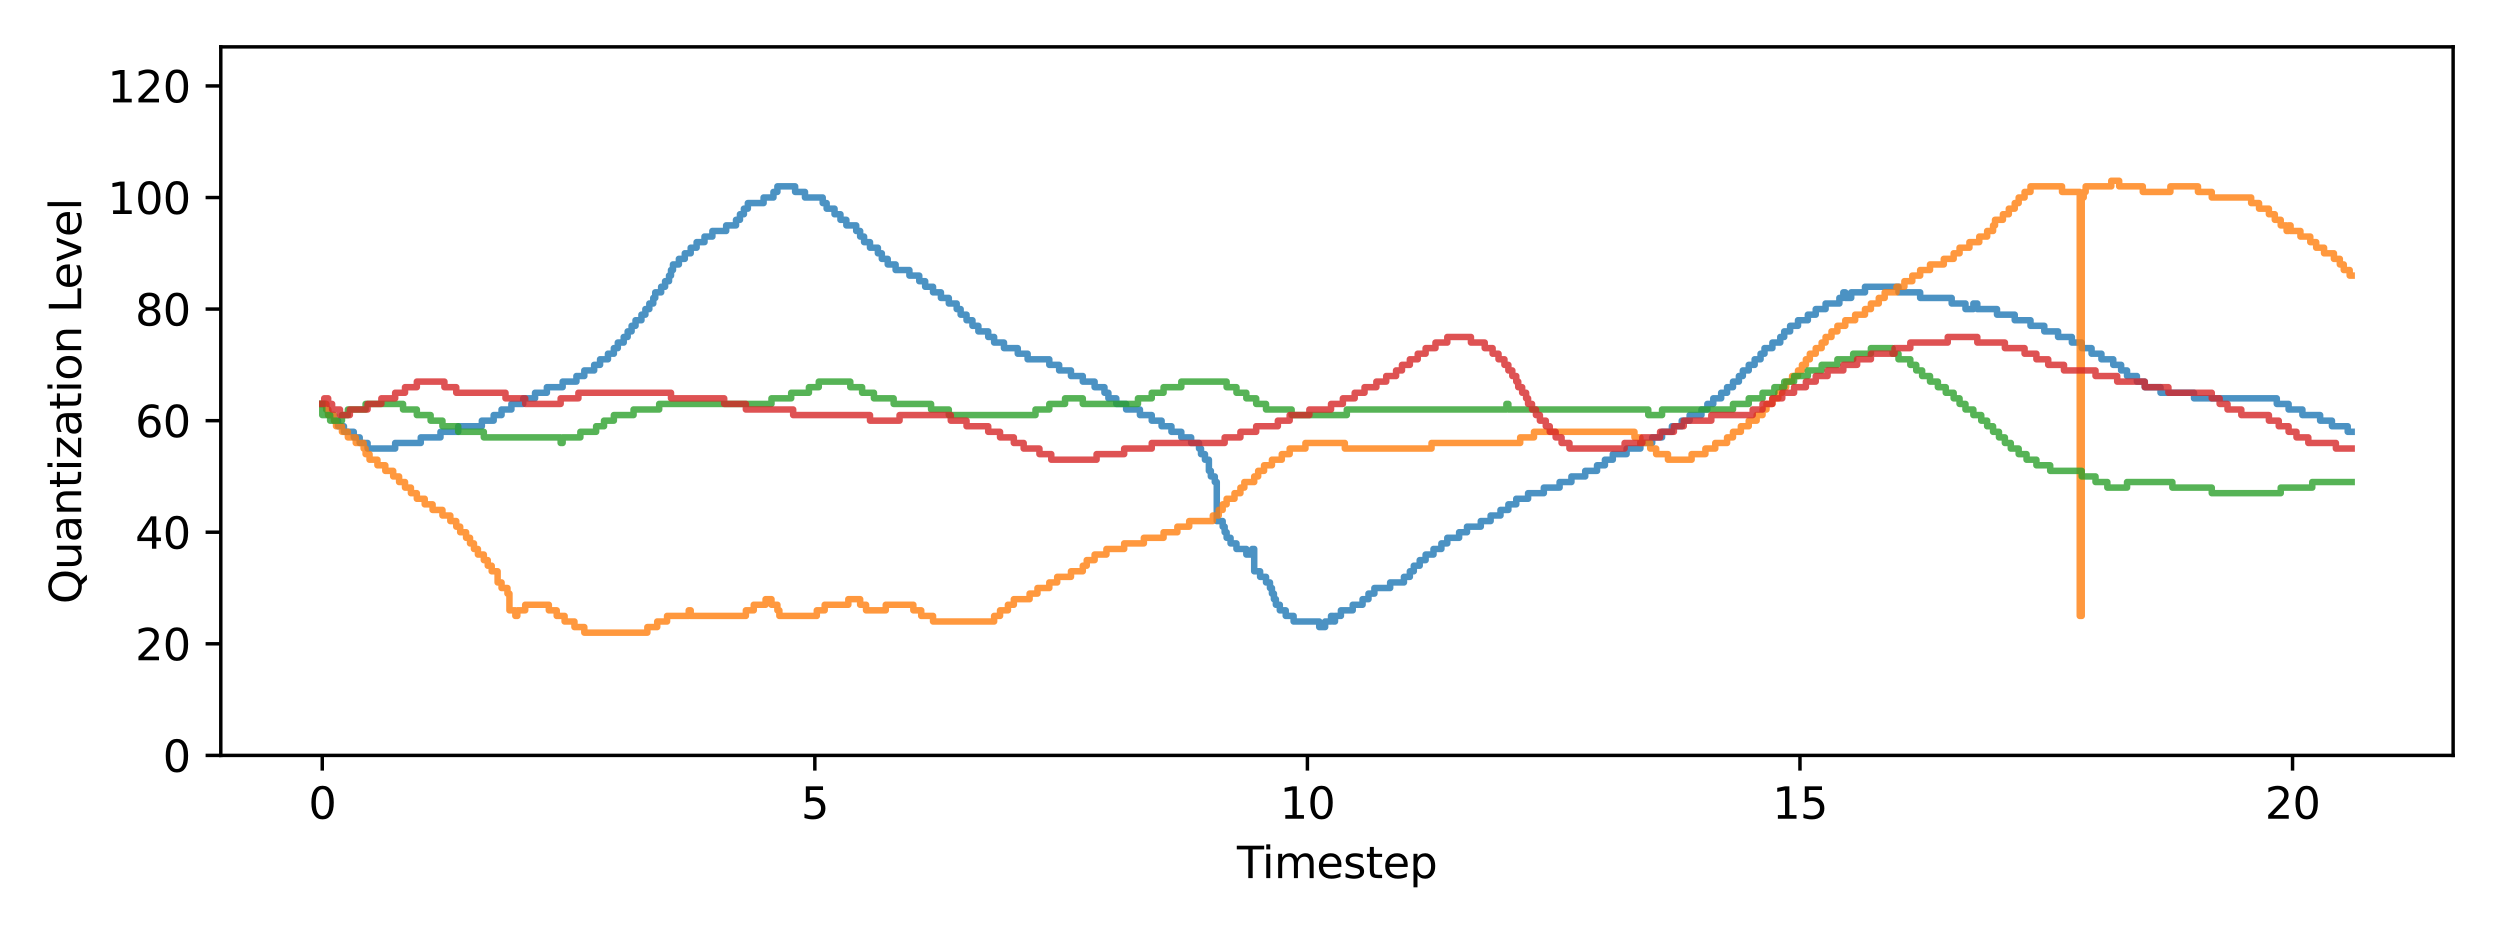 <?xml version="1.0" encoding="utf-8" standalone="no"?>
<!DOCTYPE svg PUBLIC "-//W3C//DTD SVG 1.1//EN"
  "http://www.w3.org/Graphics/SVG/1.1/DTD/svg11.dtd">
<svg height="216pt" version="1.1" viewBox="0 0 576 216" width="576pt" xmlns="http://www.w3.org/2000/svg" xmlns:xlink="http://www.w3.org/1999/xlink">
 <defs>
  <style type="text/css">*{stroke-linecap:butt;stroke-linejoin:round;}</style>
 </defs>
 <g id="figure_1">
  <g id="patch_1">
   <path d="M 0 216 
L 576 216 
L 576 0 
L 0 0 
z
" style="fill:#ffffff;"/>
  </g>
  <g id="axes_1">
   <g id="patch_2">
    <path d="M 50.87 174.04 
L 565.2 174.04 
L 565.2 10.8 
L 50.87 10.8 
z
" style="fill:#ffffff;"/>
   </g>
   <g id="matplotlib.axis_1">
    <g id="xtick_1">
     <g id="line2d_1">
      <defs>
       <path d="M 0 0 
L 0 3.5 
" id="md6897da4d5" style="stroke:#000000;stroke-width:0.8;"/>
      </defs>
      <g>
       <use style="stroke:#000000;stroke-width:0.8;" x="74.249" xlink:href="#md6897da4d5" y="174.04"/>
      </g>
     </g>
     <g id="text_1">
      <!-- 0 -->
      <g transform="translate(71.067 188.638)scale(0.1 -0.1)">
       <defs>
        <path d="M 2034 4250 
Q 1547 4250 1301 3770 
Q 1056 3291 1056 2328 
Q 1056 1369 1301 889 
Q 1547 409 2034 409 
Q 2525 409 2770 889 
Q 3016 1369 3016 2328 
Q 3016 3291 2770 3770 
Q 2525 4250 2034 4250 
z
M 2034 4750 
Q 2819 4750 3233 4129 
Q 3647 3509 3647 2328 
Q 3647 1150 3233 529 
Q 2819 -91 2034 -91 
Q 1250 -91 836 529 
Q 422 1150 422 2328 
Q 422 3509 836 4129 
Q 1250 4750 2034 4750 
z
" id="DejaVuSans-30" transform="scale(0.016)"/>
       </defs>
       <use xlink:href="#DejaVuSans-30"/>
      </g>
     </g>
    </g>
    <g id="xtick_2">
     <g id="line2d_2">
      <g>
       <use style="stroke:#000000;stroke-width:0.8;" x="187.737" xlink:href="#md6897da4d5" y="174.04"/>
      </g>
     </g>
     <g id="text_2">
      <!-- 5 -->
      <g transform="translate(184.556 188.638)scale(0.1 -0.1)">
       <defs>
        <path d="M 691 4666 
L 3169 4666 
L 3169 4134 
L 1269 4134 
L 1269 2991 
Q 1406 3038 1543 3061 
Q 1681 3084 1819 3084 
Q 2600 3084 3056 2656 
Q 3513 2228 3513 1497 
Q 3513 744 3044 326 
Q 2575 -91 1722 -91 
Q 1428 -91 1123 -41 
Q 819 9 494 109 
L 494 744 
Q 775 591 1075 516 
Q 1375 441 1709 441 
Q 2250 441 2565 725 
Q 2881 1009 2881 1497 
Q 2881 1984 2565 2268 
Q 2250 2553 1709 2553 
Q 1456 2553 1204 2497 
Q 953 2441 691 2322 
L 691 4666 
z
" id="DejaVuSans-35" transform="scale(0.016)"/>
       </defs>
       <use xlink:href="#DejaVuSans-35"/>
      </g>
     </g>
    </g>
    <g id="xtick_3">
     <g id="line2d_3">
      <g>
       <use style="stroke:#000000;stroke-width:0.8;" x="301.226" xlink:href="#md6897da4d5" y="174.04"/>
      </g>
     </g>
     <g id="text_3">
      <!-- 10 -->
      <g transform="translate(294.863 188.638)scale(0.1 -0.1)">
       <defs>
        <path d="M 794 531 
L 1825 531 
L 1825 4091 
L 703 3866 
L 703 4441 
L 1819 4666 
L 2450 4666 
L 2450 531 
L 3481 531 
L 3481 0 
L 794 0 
L 794 531 
z
" id="DejaVuSans-31" transform="scale(0.016)"/>
       </defs>
       <use xlink:href="#DejaVuSans-31"/>
       <use x="63.623" xlink:href="#DejaVuSans-30"/>
      </g>
     </g>
    </g>
    <g id="xtick_4">
     <g id="line2d_4">
      <g>
       <use style="stroke:#000000;stroke-width:0.8;" x="414.714" xlink:href="#md6897da4d5" y="174.04"/>
      </g>
     </g>
     <g id="text_4">
      <!-- 15 -->
      <g transform="translate(408.352 188.638)scale(0.1 -0.1)">
       <use xlink:href="#DejaVuSans-31"/>
       <use x="63.623" xlink:href="#DejaVuSans-35"/>
      </g>
     </g>
    </g>
    <g id="xtick_5">
     <g id="line2d_5">
      <g>
       <use style="stroke:#000000;stroke-width:0.8;" x="528.203" xlink:href="#md6897da4d5" y="174.04"/>
      </g>
     </g>
     <g id="text_5">
      <!-- 20 -->
      <g transform="translate(521.84 188.638)scale(0.1 -0.1)">
       <defs>
        <path d="M 1228 531 
L 3431 531 
L 3431 0 
L 469 0 
L 469 531 
Q 828 903 1448 1529 
Q 2069 2156 2228 2338 
Q 2531 2678 2651 2914 
Q 2772 3150 2772 3378 
Q 2772 3750 2511 3984 
Q 2250 4219 1831 4219 
Q 1534 4219 1204 4116 
Q 875 4013 500 3803 
L 500 4441 
Q 881 4594 1212 4672 
Q 1544 4750 1819 4750 
Q 2544 4750 2975 4387 
Q 3406 4025 3406 3419 
Q 3406 3131 3298 2873 
Q 3191 2616 2906 2266 
Q 2828 2175 2409 1742 
Q 1991 1309 1228 531 
z
" id="DejaVuSans-32" transform="scale(0.016)"/>
       </defs>
       <use xlink:href="#DejaVuSans-32"/>
       <use x="63.623" xlink:href="#DejaVuSans-30"/>
      </g>
     </g>
    </g>
    <g id="text_6">
     <!-- Timestep -->
     <g transform="translate(284.986 202.317)scale(0.1 -0.1)">
      <defs>
       <path d="M -19 4666 
L 3928 4666 
L 3928 4134 
L 2272 4134 
L 2272 0 
L 1638 0 
L 1638 4134 
L -19 4134 
L -19 4666 
z
" id="DejaVuSans-54" transform="scale(0.016)"/>
       <path d="M 603 3500 
L 1178 3500 
L 1178 0 
L 603 0 
L 603 3500 
z
M 603 4863 
L 1178 4863 
L 1178 4134 
L 603 4134 
L 603 4863 
z
" id="DejaVuSans-69" transform="scale(0.016)"/>
       <path d="M 3328 2828 
Q 3544 3216 3844 3400 
Q 4144 3584 4550 3584 
Q 5097 3584 5394 3201 
Q 5691 2819 5691 2113 
L 5691 0 
L 5113 0 
L 5113 2094 
Q 5113 2597 4934 2840 
Q 4756 3084 4391 3084 
Q 3944 3084 3684 2787 
Q 3425 2491 3425 1978 
L 3425 0 
L 2847 0 
L 2847 2094 
Q 2847 2600 2669 2842 
Q 2491 3084 2119 3084 
Q 1678 3084 1418 2786 
Q 1159 2488 1159 1978 
L 1159 0 
L 581 0 
L 581 3500 
L 1159 3500 
L 1159 2956 
Q 1356 3278 1631 3431 
Q 1906 3584 2284 3584 
Q 2666 3584 2933 3390 
Q 3200 3197 3328 2828 
z
" id="DejaVuSans-6d" transform="scale(0.016)"/>
       <path d="M 3597 1894 
L 3597 1613 
L 953 1613 
Q 991 1019 1311 708 
Q 1631 397 2203 397 
Q 2534 397 2845 478 
Q 3156 559 3463 722 
L 3463 178 
Q 3153 47 2828 -22 
Q 2503 -91 2169 -91 
Q 1331 -91 842 396 
Q 353 884 353 1716 
Q 353 2575 817 3079 
Q 1281 3584 2069 3584 
Q 2775 3584 3186 3129 
Q 3597 2675 3597 1894 
z
M 3022 2063 
Q 3016 2534 2758 2815 
Q 2500 3097 2075 3097 
Q 1594 3097 1305 2825 
Q 1016 2553 972 2059 
L 3022 2063 
z
" id="DejaVuSans-65" transform="scale(0.016)"/>
       <path d="M 2834 3397 
L 2834 2853 
Q 2591 2978 2328 3040 
Q 2066 3103 1784 3103 
Q 1356 3103 1142 2972 
Q 928 2841 928 2578 
Q 928 2378 1081 2264 
Q 1234 2150 1697 2047 
L 1894 2003 
Q 2506 1872 2764 1633 
Q 3022 1394 3022 966 
Q 3022 478 2636 193 
Q 2250 -91 1575 -91 
Q 1294 -91 989 -36 
Q 684 19 347 128 
L 347 722 
Q 666 556 975 473 
Q 1284 391 1588 391 
Q 1994 391 2212 530 
Q 2431 669 2431 922 
Q 2431 1156 2273 1281 
Q 2116 1406 1581 1522 
L 1381 1569 
Q 847 1681 609 1914 
Q 372 2147 372 2553 
Q 372 3047 722 3315 
Q 1072 3584 1716 3584 
Q 2034 3584 2315 3537 
Q 2597 3491 2834 3397 
z
" id="DejaVuSans-73" transform="scale(0.016)"/>
       <path d="M 1172 4494 
L 1172 3500 
L 2356 3500 
L 2356 3053 
L 1172 3053 
L 1172 1153 
Q 1172 725 1289 603 
Q 1406 481 1766 481 
L 2356 481 
L 2356 0 
L 1766 0 
Q 1100 0 847 248 
Q 594 497 594 1153 
L 594 3053 
L 172 3053 
L 172 3500 
L 594 3500 
L 594 4494 
L 1172 4494 
z
" id="DejaVuSans-74" transform="scale(0.016)"/>
       <path d="M 1159 525 
L 1159 -1331 
L 581 -1331 
L 581 3500 
L 1159 3500 
L 1159 2969 
Q 1341 3281 1617 3432 
Q 1894 3584 2278 3584 
Q 2916 3584 3314 3078 
Q 3713 2572 3713 1747 
Q 3713 922 3314 415 
Q 2916 -91 2278 -91 
Q 1894 -91 1617 61 
Q 1341 213 1159 525 
z
M 3116 1747 
Q 3116 2381 2855 2742 
Q 2594 3103 2138 3103 
Q 1681 3103 1420 2742 
Q 1159 2381 1159 1747 
Q 1159 1113 1420 752 
Q 1681 391 2138 391 
Q 2594 391 2855 752 
Q 3116 1113 3116 1747 
z
" id="DejaVuSans-70" transform="scale(0.016)"/>
      </defs>
      <use xlink:href="#DejaVuSans-54"/>
      <use x="57.959" xlink:href="#DejaVuSans-69"/>
      <use x="85.742" xlink:href="#DejaVuSans-6d"/>
      <use x="183.154" xlink:href="#DejaVuSans-65"/>
      <use x="244.678" xlink:href="#DejaVuSans-73"/>
      <use x="296.777" xlink:href="#DejaVuSans-74"/>
      <use x="335.986" xlink:href="#DejaVuSans-65"/>
      <use x="397.51" xlink:href="#DejaVuSans-70"/>
     </g>
    </g>
   </g>
   <g id="matplotlib.axis_2">
    <g id="ytick_1">
     <g id="line2d_6">
      <defs>
       <path d="M 0 0 
L -3.5 0 
" id="mcf8a94c4c2" style="stroke:#000000;stroke-width:0.8;"/>
      </defs>
      <g>
       <use style="stroke:#000000;stroke-width:0.8;" x="50.87" xlink:href="#mcf8a94c4c2" y="174.04"/>
      </g>
     </g>
     <g id="text_7">
      <!-- 0 -->
      <g transform="translate(37.508 177.839)scale(0.1 -0.1)">
       <use xlink:href="#DejaVuSans-30"/>
      </g>
     </g>
    </g>
    <g id="ytick_2">
     <g id="line2d_7">
      <g>
       <use style="stroke:#000000;stroke-width:0.8;" x="50.87" xlink:href="#mcf8a94c4c2" y="148.333"/>
      </g>
     </g>
     <g id="text_8">
      <!-- 20 -->
      <g transform="translate(31.145 152.132)scale(0.1 -0.1)">
       <use xlink:href="#DejaVuSans-32"/>
       <use x="63.623" xlink:href="#DejaVuSans-30"/>
      </g>
     </g>
    </g>
    <g id="ytick_3">
     <g id="line2d_8">
      <g>
       <use style="stroke:#000000;stroke-width:0.8;" x="50.87" xlink:href="#mcf8a94c4c2" y="122.626"/>
      </g>
     </g>
     <g id="text_9">
      <!-- 40 -->
      <g transform="translate(31.145 126.425)scale(0.1 -0.1)">
       <defs>
        <path d="M 2419 4116 
L 825 1625 
L 2419 1625 
L 2419 4116 
z
M 2253 4666 
L 3047 4666 
L 3047 1625 
L 3713 1625 
L 3713 1100 
L 3047 1100 
L 3047 0 
L 2419 0 
L 2419 1100 
L 313 1100 
L 313 1709 
L 2253 4666 
z
" id="DejaVuSans-34" transform="scale(0.016)"/>
       </defs>
       <use xlink:href="#DejaVuSans-34"/>
       <use x="63.623" xlink:href="#DejaVuSans-30"/>
      </g>
     </g>
    </g>
    <g id="ytick_4">
     <g id="line2d_9">
      <g>
       <use style="stroke:#000000;stroke-width:0.8;" x="50.87" xlink:href="#mcf8a94c4c2" y="96.919"/>
      </g>
     </g>
     <g id="text_10">
      <!-- 60 -->
      <g transform="translate(31.145 100.718)scale(0.1 -0.1)">
       <defs>
        <path d="M 2113 2584 
Q 1688 2584 1439 2293 
Q 1191 2003 1191 1497 
Q 1191 994 1439 701 
Q 1688 409 2113 409 
Q 2538 409 2786 701 
Q 3034 994 3034 1497 
Q 3034 2003 2786 2293 
Q 2538 2584 2113 2584 
z
M 3366 4563 
L 3366 3988 
Q 3128 4100 2886 4159 
Q 2644 4219 2406 4219 
Q 1781 4219 1451 3797 
Q 1122 3375 1075 2522 
Q 1259 2794 1537 2939 
Q 1816 3084 2150 3084 
Q 2853 3084 3261 2657 
Q 3669 2231 3669 1497 
Q 3669 778 3244 343 
Q 2819 -91 2113 -91 
Q 1303 -91 875 529 
Q 447 1150 447 2328 
Q 447 3434 972 4092 
Q 1497 4750 2381 4750 
Q 2619 4750 2861 4703 
Q 3103 4656 3366 4563 
z
" id="DejaVuSans-36" transform="scale(0.016)"/>
       </defs>
       <use xlink:href="#DejaVuSans-36"/>
       <use x="63.623" xlink:href="#DejaVuSans-30"/>
      </g>
     </g>
    </g>
    <g id="ytick_5">
     <g id="line2d_10">
      <g>
       <use style="stroke:#000000;stroke-width:0.8;" x="50.87" xlink:href="#mcf8a94c4c2" y="71.212"/>
      </g>
     </g>
     <g id="text_11">
      <!-- 80 -->
      <g transform="translate(31.145 75.011)scale(0.1 -0.1)">
       <defs>
        <path d="M 2034 2216 
Q 1584 2216 1326 1975 
Q 1069 1734 1069 1313 
Q 1069 891 1326 650 
Q 1584 409 2034 409 
Q 2484 409 2743 651 
Q 3003 894 3003 1313 
Q 3003 1734 2745 1975 
Q 2488 2216 2034 2216 
z
M 1403 2484 
Q 997 2584 770 2862 
Q 544 3141 544 3541 
Q 544 4100 942 4425 
Q 1341 4750 2034 4750 
Q 2731 4750 3128 4425 
Q 3525 4100 3525 3541 
Q 3525 3141 3298 2862 
Q 3072 2584 2669 2484 
Q 3125 2378 3379 2068 
Q 3634 1759 3634 1313 
Q 3634 634 3220 271 
Q 2806 -91 2034 -91 
Q 1263 -91 848 271 
Q 434 634 434 1313 
Q 434 1759 690 2068 
Q 947 2378 1403 2484 
z
M 1172 3481 
Q 1172 3119 1398 2916 
Q 1625 2713 2034 2713 
Q 2441 2713 2670 2916 
Q 2900 3119 2900 3481 
Q 2900 3844 2670 4047 
Q 2441 4250 2034 4250 
Q 1625 4250 1398 4047 
Q 1172 3844 1172 3481 
z
" id="DejaVuSans-38" transform="scale(0.016)"/>
       </defs>
       <use xlink:href="#DejaVuSans-38"/>
       <use x="63.623" xlink:href="#DejaVuSans-30"/>
      </g>
     </g>
    </g>
    <g id="ytick_6">
     <g id="line2d_11">
      <g>
       <use style="stroke:#000000;stroke-width:0.8;" x="50.87" xlink:href="#mcf8a94c4c2" y="45.505"/>
      </g>
     </g>
     <g id="text_12">
      <!-- 100 -->
      <g transform="translate(24.782 49.304)scale(0.1 -0.1)">
       <use xlink:href="#DejaVuSans-31"/>
       <use x="63.623" xlink:href="#DejaVuSans-30"/>
       <use x="127.246" xlink:href="#DejaVuSans-30"/>
      </g>
     </g>
    </g>
    <g id="ytick_7">
     <g id="line2d_12">
      <g>
       <use style="stroke:#000000;stroke-width:0.8;" x="50.87" xlink:href="#mcf8a94c4c2" y="19.797"/>
      </g>
     </g>
     <g id="text_13">
      <!-- 120 -->
      <g transform="translate(24.782 23.597)scale(0.1 -0.1)">
       <use xlink:href="#DejaVuSans-31"/>
       <use x="63.623" xlink:href="#DejaVuSans-32"/>
       <use x="127.246" xlink:href="#DejaVuSans-30"/>
      </g>
     </g>
    </g>
    <g id="text_14">
     <!-- Quantization Level -->
     <g transform="translate(18.703 139.161)rotate(-90)scale(0.1 -0.1)">
      <defs>
       <path d="M 2522 4238 
Q 1834 4238 1429 3725 
Q 1025 3213 1025 2328 
Q 1025 1447 1429 934 
Q 1834 422 2522 422 
Q 3209 422 3611 934 
Q 4013 1447 4013 2328 
Q 4013 3213 3611 3725 
Q 3209 4238 2522 4238 
z
M 3406 84 
L 4238 -825 
L 3475 -825 
L 2784 -78 
Q 2681 -84 2626 -87 
Q 2572 -91 2522 -91 
Q 1538 -91 948 567 
Q 359 1225 359 2328 
Q 359 3434 948 4092 
Q 1538 4750 2522 4750 
Q 3503 4750 4090 4092 
Q 4678 3434 4678 2328 
Q 4678 1516 4351 937 
Q 4025 359 3406 84 
z
" id="DejaVuSans-51" transform="scale(0.016)"/>
       <path d="M 544 1381 
L 544 3500 
L 1119 3500 
L 1119 1403 
Q 1119 906 1312 657 
Q 1506 409 1894 409 
Q 2359 409 2629 706 
Q 2900 1003 2900 1516 
L 2900 3500 
L 3475 3500 
L 3475 0 
L 2900 0 
L 2900 538 
Q 2691 219 2414 64 
Q 2138 -91 1772 -91 
Q 1169 -91 856 284 
Q 544 659 544 1381 
z
M 1991 3584 
L 1991 3584 
z
" id="DejaVuSans-75" transform="scale(0.016)"/>
       <path d="M 2194 1759 
Q 1497 1759 1228 1600 
Q 959 1441 959 1056 
Q 959 750 1161 570 
Q 1363 391 1709 391 
Q 2188 391 2477 730 
Q 2766 1069 2766 1631 
L 2766 1759 
L 2194 1759 
z
M 3341 1997 
L 3341 0 
L 2766 0 
L 2766 531 
Q 2569 213 2275 61 
Q 1981 -91 1556 -91 
Q 1019 -91 701 211 
Q 384 513 384 1019 
Q 384 1609 779 1909 
Q 1175 2209 1959 2209 
L 2766 2209 
L 2766 2266 
Q 2766 2663 2505 2880 
Q 2244 3097 1772 3097 
Q 1472 3097 1187 3025 
Q 903 2953 641 2809 
L 641 3341 
Q 956 3463 1253 3523 
Q 1550 3584 1831 3584 
Q 2591 3584 2966 3190 
Q 3341 2797 3341 1997 
z
" id="DejaVuSans-61" transform="scale(0.016)"/>
       <path d="M 3513 2113 
L 3513 0 
L 2938 0 
L 2938 2094 
Q 2938 2591 2744 2837 
Q 2550 3084 2163 3084 
Q 1697 3084 1428 2787 
Q 1159 2491 1159 1978 
L 1159 0 
L 581 0 
L 581 3500 
L 1159 3500 
L 1159 2956 
Q 1366 3272 1645 3428 
Q 1925 3584 2291 3584 
Q 2894 3584 3203 3211 
Q 3513 2838 3513 2113 
z
" id="DejaVuSans-6e" transform="scale(0.016)"/>
       <path d="M 353 3500 
L 3084 3500 
L 3084 2975 
L 922 459 
L 3084 459 
L 3084 0 
L 275 0 
L 275 525 
L 2438 3041 
L 353 3041 
L 353 3500 
z
" id="DejaVuSans-7a" transform="scale(0.016)"/>
       <path d="M 1959 3097 
Q 1497 3097 1228 2736 
Q 959 2375 959 1747 
Q 959 1119 1226 758 
Q 1494 397 1959 397 
Q 2419 397 2687 759 
Q 2956 1122 2956 1747 
Q 2956 2369 2687 2733 
Q 2419 3097 1959 3097 
z
M 1959 3584 
Q 2709 3584 3137 3096 
Q 3566 2609 3566 1747 
Q 3566 888 3137 398 
Q 2709 -91 1959 -91 
Q 1206 -91 779 398 
Q 353 888 353 1747 
Q 353 2609 779 3096 
Q 1206 3584 1959 3584 
z
" id="DejaVuSans-6f" transform="scale(0.016)"/>
       <path id="DejaVuSans-20" transform="scale(0.016)"/>
       <path d="M 628 4666 
L 1259 4666 
L 1259 531 
L 3531 531 
L 3531 0 
L 628 0 
L 628 4666 
z
" id="DejaVuSans-4c" transform="scale(0.016)"/>
       <path d="M 191 3500 
L 800 3500 
L 1894 563 
L 2988 3500 
L 3597 3500 
L 2284 0 
L 1503 0 
L 191 3500 
z
" id="DejaVuSans-76" transform="scale(0.016)"/>
       <path d="M 603 4863 
L 1178 4863 
L 1178 0 
L 603 0 
L 603 4863 
z
" id="DejaVuSans-6c" transform="scale(0.016)"/>
      </defs>
      <use xlink:href="#DejaVuSans-51"/>
      <use x="78.711" xlink:href="#DejaVuSans-75"/>
      <use x="142.09" xlink:href="#DejaVuSans-61"/>
      <use x="203.369" xlink:href="#DejaVuSans-6e"/>
      <use x="266.748" xlink:href="#DejaVuSans-74"/>
      <use x="305.957" xlink:href="#DejaVuSans-69"/>
      <use x="333.74" xlink:href="#DejaVuSans-7a"/>
      <use x="386.23" xlink:href="#DejaVuSans-61"/>
      <use x="447.51" xlink:href="#DejaVuSans-74"/>
      <use x="486.719" xlink:href="#DejaVuSans-69"/>
      <use x="514.502" xlink:href="#DejaVuSans-6f"/>
      <use x="575.684" xlink:href="#DejaVuSans-6e"/>
      <use x="639.062" xlink:href="#DejaVuSans-20"/>
      <use x="670.85" xlink:href="#DejaVuSans-4c"/>
      <use x="724.812" xlink:href="#DejaVuSans-65"/>
      <use x="786.336" xlink:href="#DejaVuSans-76"/>
      <use x="845.516" xlink:href="#DejaVuSans-65"/>
      <use x="907.039" xlink:href="#DejaVuSans-6c"/>
     </g>
    </g>
   </g>
   <g id="line2d_13">
    <path clip-path="url(#p8cbaaaf082)" d="M 74.249 93.063 
L 75.157 93.063 
L 75.157 94.348 
L 75.61 94.348 
L 75.61 95.633 
L 76.972 95.633 
L 76.972 96.919 
L 77.88 96.919 
L 77.88 98.204 
L 79.242 98.204 
L 79.242 99.489 
L 81.512 99.489 
L 81.512 100.775 
L 82.874 100.775 
L 82.874 102.06 
L 84.69 102.06 
L 84.69 103.346 
L 91.045 103.346 
L 91.045 102.06 
L 96.946 102.06 
L 96.946 100.775 
L 101.486 100.775 
L 101.486 99.489 
L 105.571 99.489 
L 105.571 98.204 
L 111.019 98.204 
L 111.019 96.919 
L 113.743 96.919 
L 113.743 95.633 
L 115.558 95.633 
L 115.558 94.348 
L 117.828 94.348 
L 117.828 93.063 
L 120.552 93.063 
L 120.552 91.777 
L 123.276 91.777 
L 123.276 90.492 
L 125.999 90.492 
L 125.999 89.207 
L 129.631 89.207 
L 129.631 87.921 
L 132.809 87.921 
L 132.809 86.636 
L 134.625 86.636 
L 134.625 85.351 
L 136.894 85.351 
L 136.894 84.065 
L 138.256 84.065 
L 138.256 82.78 
L 140.072 82.78 
L 140.072 81.494 
L 141.434 81.494 
L 141.434 80.209 
L 142.342 80.209 
L 142.342 78.924 
L 143.704 78.924 
L 143.704 77.638 
L 144.612 77.638 
L 144.612 76.353 
L 145.519 76.353 
L 145.519 75.068 
L 146.427 75.068 
L 146.427 73.782 
L 147.789 73.782 
L 147.789 72.497 
L 148.697 72.497 
L 148.697 71.212 
L 149.605 71.212 
L 149.605 69.926 
L 150.513 69.926 
L 150.513 68.641 
L 150.967 68.641 
L 150.967 67.356 
L 152.329 67.356 
L 152.329 66.07 
L 153.237 66.07 
L 153.237 64.785 
L 154.145 64.785 
L 154.145 63.5 
L 154.599 63.5 
L 154.599 62.214 
L 155.052 62.214 
L 155.052 60.929 
L 156.414 60.929 
L 156.414 59.643 
L 157.776 59.643 
L 157.776 58.358 
L 159.138 58.358 
L 159.138 57.073 
L 160.5 57.073 
L 160.5 55.787 
L 162.316 55.787 
L 162.316 54.502 
L 164.132 54.502 
L 164.132 53.217 
L 167.309 53.217 
L 167.309 51.931 
L 169.579 51.931 
L 169.579 50.646 
L 170.487 50.646 
L 170.487 49.361 
L 171.395 49.361 
L 171.395 48.075 
L 172.303 48.075 
L 172.303 46.79 
L 175.934 46.79 
L 175.934 45.505 
L 178.204 45.505 
L 178.204 44.219 
L 179.112 44.219 
L 179.112 42.934 
L 183.198 42.934 
L 183.198 44.219 
L 185.467 44.219 
L 185.467 45.505 
L 189.553 45.505 
L 189.553 46.79 
L 190.461 46.79 
L 190.461 48.075 
L 192.277 48.075 
L 192.277 49.361 
L 193.639 49.361 
L 193.639 50.646 
L 195 50.646 
L 195 51.931 
L 197.27 51.931 
L 197.27 53.217 
L 198.178 53.217 
L 198.178 54.502 
L 199.086 54.502 
L 199.086 55.787 
L 200.448 55.787 
L 200.448 57.073 
L 202.264 57.073 
L 202.264 58.358 
L 203.172 58.358 
L 203.172 59.643 
L 204.533 59.643 
L 204.533 60.929 
L 206.349 60.929 
L 206.349 62.214 
L 209.527 62.214 
L 209.527 63.5 
L 211.797 63.5 
L 211.797 64.785 
L 213.159 64.785 
L 213.159 66.07 
L 214.974 66.07 
L 214.974 67.356 
L 216.79 67.356 
L 216.79 68.641 
L 218.606 68.641 
L 218.606 69.926 
L 220.422 69.926 
L 220.422 71.212 
L 221.33 71.212 
L 221.33 72.497 
L 222.692 72.497 
L 222.692 73.782 
L 224.053 73.782 
L 224.053 75.068 
L 225.415 75.068 
L 225.415 76.353 
L 227.685 76.353 
L 227.685 77.638 
L 229.047 77.638 
L 229.047 78.924 
L 231.317 78.924 
L 231.317 80.209 
L 234.494 80.209 
L 234.494 81.494 
L 236.764 81.494 
L 236.764 82.78 
L 241.758 82.78 
L 241.758 84.065 
L 244.027 84.065 
L 244.027 85.351 
L 246.751 85.351 
L 246.751 86.636 
L 249.475 86.636 
L 249.475 87.921 
L 252.199 87.921 
L 252.199 89.207 
L 254.468 89.207 
L 254.468 90.492 
L 255.376 90.492 
L 255.376 91.777 
L 257.192 91.777 
L 257.192 93.063 
L 259.462 93.063 
L 259.462 94.348 
L 262.64 94.348 
L 262.64 95.633 
L 265.363 95.633 
L 265.363 96.919 
L 267.633 96.919 
L 267.633 98.204 
L 269.903 98.204 
L 269.903 99.489 
L 272.173 99.489 
L 272.173 100.775 
L 274.442 100.775 
L 274.442 102.06 
L 276.258 102.06 
L 276.258 103.346 
L 276.712 103.346 
L 276.712 104.631 
L 277.62 104.631 
L 277.62 105.916 
L 278.528 105.916 
L 278.528 108.487 
L 278.982 108.487 
L 278.982 109.772 
L 279.89 109.772 
L 279.89 111.058 
L 280.344 111.058 
L 280.344 120.055 
L 281.706 120.055 
L 281.706 121.34 
L 282.16 121.34 
L 282.16 122.626 
L 282.614 122.626 
L 282.614 123.911 
L 283.521 123.911 
L 283.521 125.197 
L 284.883 125.197 
L 284.883 126.482 
L 287.153 126.482 
L 287.153 127.767 
L 288.515 127.767 
L 288.515 126.482 
L 288.969 126.482 
L 288.969 131.623 
L 290.331 131.623 
L 290.331 132.909 
L 291.693 132.909 
L 291.693 134.194 
L 292.601 134.194 
L 292.601 135.479 
L 293.054 135.479 
L 293.054 136.765 
L 293.508 136.765 
L 293.508 138.05 
L 293.962 138.05 
L 293.962 139.335 
L 294.87 139.335 
L 294.87 140.621 
L 296.232 140.621 
L 296.232 141.906 
L 298.048 141.906 
L 298.048 143.191 
L 303.949 143.191 
L 303.949 144.477 
L 305.311 144.477 
L 305.311 143.191 
L 306.673 143.191 
L 306.673 141.906 
L 307.127 141.906 
L 307.127 143.191 
L 307.581 143.191 
L 307.581 141.906 
L 308.943 141.906 
L 308.943 140.621 
L 311.667 140.621 
L 311.667 139.335 
L 313.936 139.335 
L 313.936 138.05 
L 315.298 138.05 
L 315.298 136.765 
L 316.66 136.765 
L 316.66 135.479 
L 320.292 135.479 
L 320.292 134.194 
L 323.469 134.194 
L 323.469 132.909 
L 324.831 132.909 
L 324.831 131.623 
L 325.739 131.623 
L 325.739 130.338 
L 327.101 130.338 
L 327.101 129.053 
L 328.463 129.053 
L 328.463 127.767 
L 330.279 127.767 
L 330.279 126.482 
L 332.095 126.482 
L 332.095 125.197 
L 333.456 125.197 
L 333.456 123.911 
L 336.18 123.911 
L 336.18 122.626 
L 337.996 122.626 
L 337.996 121.34 
L 341.174 121.34 
L 341.174 120.055 
L 343.443 120.055 
L 343.443 118.77 
L 345.713 118.77 
L 345.713 117.484 
L 347.529 117.484 
L 347.529 116.199 
L 349.345 116.199 
L 349.345 114.914 
L 352.069 114.914 
L 352.069 113.628 
L 355.7 113.628 
L 355.7 112.343 
L 359.332 112.343 
L 359.332 111.058 
L 362.056 111.058 
L 362.056 109.772 
L 365.233 109.772 
L 365.233 108.487 
L 367.957 108.487 
L 367.957 107.202 
L 369.773 107.202 
L 369.773 105.916 
L 371.589 105.916 
L 371.589 104.631 
L 374.766 104.631 
L 374.766 103.346 
L 377.944 103.346 
L 377.944 102.06 
L 380.668 102.06 
L 380.668 100.775 
L 382.937 100.775 
L 382.937 99.489 
L 385.207 99.489 
L 385.207 98.204 
L 387.477 98.204 
L 387.477 96.919 
L 389.293 96.919 
L 389.293 95.633 
L 392.017 95.633 
L 392.017 94.348 
L 393.378 94.348 
L 393.378 93.063 
L 394.74 93.063 
L 394.74 91.777 
L 396.556 91.777 
L 396.556 90.492 
L 397.918 90.492 
L 397.918 89.207 
L 399.28 89.207 
L 399.28 87.921 
L 400.642 87.921 
L 400.642 86.636 
L 401.55 86.636 
L 401.55 85.351 
L 402.911 85.351 
L 402.911 84.065 
L 404.273 84.065 
L 404.273 82.78 
L 405.635 82.78 
L 405.635 81.494 
L 406.543 81.494 
L 406.543 80.209 
L 408.359 80.209 
L 408.359 78.924 
L 410.175 78.924 
L 410.175 77.638 
L 411.083 77.638 
L 411.083 76.353 
L 412.444 76.353 
L 412.444 75.068 
L 414.26 75.068 
L 414.26 73.782 
L 416.53 73.782 
L 416.53 72.497 
L 418.346 72.497 
L 418.346 71.212 
L 420.616 71.212 
L 420.616 69.926 
L 423.793 69.926 
L 423.793 68.641 
L 424.701 68.641 
L 424.701 67.356 
L 425.155 67.356 
L 425.155 68.641 
L 426.517 68.641 
L 426.517 67.356 
L 429.695 67.356 
L 429.695 66.07 
L 437.412 66.07 
L 437.412 67.356 
L 442.405 67.356 
L 442.405 68.641 
L 449.669 68.641 
L 449.669 69.926 
L 452.846 69.926 
L 452.846 71.212 
L 454.662 71.212 
L 454.662 69.926 
L 455.57 69.926 
L 455.57 71.212 
L 460.11 71.212 
L 460.11 72.497 
L 464.195 72.497 
L 464.195 73.782 
L 467.827 73.782 
L 467.827 75.068 
L 471.005 75.068 
L 471.005 76.353 
L 474.182 76.353 
L 474.182 77.638 
L 477.36 77.638 
L 477.36 78.924 
L 479.63 78.924 
L 479.63 80.209 
L 481.899 80.209 
L 481.899 81.494 
L 484.169 81.494 
L 484.169 82.78 
L 486.893 82.78 
L 486.893 84.065 
L 488.709 84.065 
L 488.709 85.351 
L 490.071 85.351 
L 490.071 86.636 
L 492.34 86.636 
L 492.34 87.921 
L 494.156 87.921 
L 494.156 89.207 
L 497.788 89.207 
L 497.788 90.492 
L 505.505 90.492 
L 505.505 91.777 
L 524.571 91.777 
L 524.571 93.063 
L 527.295 93.063 
L 527.295 94.348 
L 530.473 94.348 
L 530.473 95.633 
L 534.558 95.633 
L 534.558 96.919 
L 537.282 96.919 
L 537.282 98.204 
L 540.913 98.204 
L 540.913 99.489 
L 541.821 99.489 
L 541.821 99.489 
" style="fill:none;stroke:#1f77b4;stroke-linecap:square;stroke-opacity:0.8;stroke-width:1.5;"/>
   </g>
   <g id="line2d_14">
    <path clip-path="url(#p8cbaaaf082)" d="M 74.249 93.063 
L 75.157 93.063 
L 75.157 94.348 
L 75.61 94.348 
L 75.61 95.633 
L 76.972 95.633 
L 76.972 96.919 
L 77.426 96.919 
L 77.426 98.204 
L 78.788 98.204 
L 78.788 99.489 
L 80.15 99.489 
L 80.15 100.775 
L 81.966 100.775 
L 81.966 102.06 
L 83.782 102.06 
L 83.782 103.346 
L 84.236 103.346 
L 84.236 104.631 
L 85.144 104.631 
L 85.144 105.916 
L 86.959 105.916 
L 86.959 107.202 
L 88.775 107.202 
L 88.775 108.487 
L 90.591 108.487 
L 90.591 109.772 
L 91.953 109.772 
L 91.953 111.058 
L 93.315 111.058 
L 93.315 112.343 
L 94.677 112.343 
L 94.677 113.628 
L 96.038 113.628 
L 96.038 114.914 
L 97.854 114.914 
L 97.854 116.199 
L 99.67 116.199 
L 99.67 117.484 
L 101.94 117.484 
L 101.94 118.77 
L 103.756 118.77 
L 103.756 120.055 
L 105.118 120.055 
L 105.118 121.34 
L 106.025 121.34 
L 106.025 122.626 
L 107.387 122.626 
L 107.387 123.911 
L 108.295 123.911 
L 108.295 125.197 
L 109.203 125.197 
L 109.203 126.482 
L 110.111 126.482 
L 110.111 127.767 
L 111.473 127.767 
L 111.473 129.053 
L 112.381 129.053 
L 112.381 130.338 
L 113.289 130.338 
L 113.289 131.623 
L 114.651 131.623 
L 114.651 134.194 
L 115.558 134.194 
L 115.558 135.479 
L 116.92 135.479 
L 116.92 136.765 
L 117.374 136.765 
L 117.374 140.621 
L 118.736 140.621 
L 118.736 141.906 
L 119.19 141.906 
L 119.19 140.621 
L 121.006 140.621 
L 121.006 139.335 
L 126.453 139.335 
L 126.453 140.621 
L 128.269 140.621 
L 128.269 141.906 
L 130.085 141.906 
L 130.085 143.191 
L 132.355 143.191 
L 132.355 144.477 
L 134.625 144.477 
L 134.625 145.762 
L 149.151 145.762 
L 149.151 144.477 
L 151.421 144.477 
L 151.421 143.191 
L 153.691 143.191 
L 153.691 141.906 
L 158.684 141.906 
L 158.684 140.621 
L 159.138 140.621 
L 159.138 141.906 
L 171.849 141.906 
L 171.849 140.621 
L 173.665 140.621 
L 173.665 139.335 
L 176.388 139.335 
L 176.388 138.05 
L 177.75 138.05 
L 177.75 139.335 
L 179.112 139.335 
L 179.112 140.621 
L 179.566 140.621 
L 179.566 141.906 
L 188.191 141.906 
L 188.191 140.621 
L 190.007 140.621 
L 190.007 139.335 
L 195.454 139.335 
L 195.454 138.05 
L 198.178 138.05 
L 198.178 139.335 
L 199.54 139.335 
L 199.54 140.621 
L 204.08 140.621 
L 204.08 139.335 
L 210.435 139.335 
L 210.435 140.621 
L 212.251 140.621 
L 212.251 141.906 
L 214.974 141.906 
L 214.974 143.191 
L 229.047 143.191 
L 229.047 141.906 
L 230.409 141.906 
L 230.409 140.621 
L 232.225 140.621 
L 232.225 139.335 
L 233.587 139.335 
L 233.587 138.05 
L 237.218 138.05 
L 237.218 136.765 
L 239.034 136.765 
L 239.034 135.479 
L 241.758 135.479 
L 241.758 134.194 
L 243.574 134.194 
L 243.574 132.909 
L 246.751 132.909 
L 246.751 131.623 
L 249.475 131.623 
L 249.475 130.338 
L 250.383 130.338 
L 250.383 129.053 
L 252.199 129.053 
L 252.199 127.767 
L 254.922 127.767 
L 254.922 126.482 
L 259.008 126.482 
L 259.008 125.197 
L 263.547 125.197 
L 263.547 123.911 
L 268.087 123.911 
L 268.087 122.626 
L 271.265 122.626 
L 271.265 121.34 
L 273.988 121.34 
L 273.988 120.055 
L 279.436 120.055 
L 279.436 118.77 
L 280.798 118.77 
L 280.798 117.484 
L 281.706 117.484 
L 281.706 116.199 
L 282.614 116.199 
L 282.614 114.914 
L 284.429 114.914 
L 284.429 113.628 
L 285.791 113.628 
L 285.791 112.343 
L 286.699 112.343 
L 286.699 111.058 
L 288.969 111.058 
L 288.969 109.772 
L 289.877 109.772 
L 289.877 108.487 
L 291.239 108.487 
L 291.239 107.202 
L 293.054 107.202 
L 293.054 105.916 
L 295.324 105.916 
L 295.324 104.631 
L 297.14 104.631 
L 297.14 103.346 
L 300.772 103.346 
L 300.772 102.06 
L 309.851 102.06 
L 309.851 103.346 
L 329.825 103.346 
L 329.825 102.06 
L 350.253 102.06 
L 350.253 100.775 
L 353.43 100.775 
L 353.43 99.489 
L 376.582 99.489 
L 376.582 100.775 
L 377.944 100.775 
L 377.944 102.06 
L 380.214 102.06 
L 380.214 103.346 
L 381.576 103.346 
L 381.576 104.631 
L 384.299 104.631 
L 384.299 105.916 
L 389.747 105.916 
L 389.747 104.631 
L 392.924 104.631 
L 392.924 103.346 
L 395.194 103.346 
L 395.194 102.06 
L 397.918 102.06 
L 397.918 100.775 
L 399.28 100.775 
L 399.28 99.489 
L 401.096 99.489 
L 401.096 98.204 
L 402.911 98.204 
L 402.911 96.919 
L 404.727 96.919 
L 404.727 95.633 
L 406.089 95.633 
L 406.089 94.348 
L 406.997 94.348 
L 406.997 93.063 
L 408.359 93.063 
L 408.359 91.777 
L 409.721 91.777 
L 409.721 90.492 
L 410.629 90.492 
L 410.629 89.207 
L 411.537 89.207 
L 411.537 87.921 
L 412.898 87.921 
L 412.898 86.636 
L 414.26 86.636 
L 414.26 85.351 
L 415.168 85.351 
L 415.168 84.065 
L 416.076 84.065 
L 416.076 82.78 
L 416.984 82.78 
L 416.984 81.494 
L 418.346 81.494 
L 418.346 80.209 
L 419.708 80.209 
L 419.708 78.924 
L 420.616 78.924 
L 420.616 77.638 
L 421.977 77.638 
L 421.977 76.353 
L 423.339 76.353 
L 423.339 75.068 
L 425.155 75.068 
L 425.155 73.782 
L 427.425 73.782 
L 427.425 72.497 
L 429.695 72.497 
L 429.695 71.212 
L 431.057 71.212 
L 431.057 69.926 
L 432.872 69.926 
L 432.872 68.641 
L 434.234 68.641 
L 434.234 67.356 
L 436.958 67.356 
L 436.958 66.07 
L 438.774 66.07 
L 438.774 64.785 
L 440.59 64.785 
L 440.59 63.5 
L 442.405 63.5 
L 442.405 62.214 
L 444.675 62.214 
L 444.675 60.929 
L 447.853 60.929 
L 447.853 59.643 
L 450.123 59.643 
L 450.123 58.358 
L 451.484 58.358 
L 451.484 57.073 
L 453.754 57.073 
L 453.754 55.787 
L 456.024 55.787 
L 456.024 54.502 
L 457.84 54.502 
L 457.84 53.217 
L 459.202 53.217 
L 459.202 51.931 
L 459.656 51.931 
L 459.656 50.646 
L 461.471 50.646 
L 461.471 49.361 
L 462.833 49.361 
L 462.833 48.075 
L 464.195 48.075 
L 464.195 46.79 
L 465.103 46.79 
L 465.103 45.505 
L 466.465 45.505 
L 466.465 44.219 
L 467.827 44.219 
L 467.827 42.934 
L 475.09 42.934 
L 475.09 44.219 
L 479.176 44.219 
L 479.176 141.906 
L 479.63 141.906 
L 479.63 45.505 
L 480.084 45.505 
L 480.084 44.219 
L 480.538 44.219 
L 480.538 42.934 
L 486.439 42.934 
L 486.439 41.649 
L 488.255 41.649 
L 488.255 42.934 
L 493.702 42.934 
L 493.702 44.219 
L 500.058 44.219 
L 500.058 42.934 
L 506.413 42.934 
L 506.413 44.219 
L 509.591 44.219 
L 509.591 45.505 
L 518.67 45.505 
L 518.67 46.79 
L 520.486 46.79 
L 520.486 48.075 
L 522.755 48.075 
L 522.755 49.361 
L 524.117 49.361 
L 524.117 50.646 
L 525.479 50.646 
L 525.479 51.931 
L 526.841 51.931 
L 526.841 53.217 
L 527.295 53.217 
L 527.295 51.931 
L 527.749 51.931 
L 527.749 53.217 
L 530.019 53.217 
L 530.019 54.502 
L 532.288 54.502 
L 532.288 55.787 
L 533.65 55.787 
L 533.65 57.073 
L 535.466 57.073 
L 535.466 58.358 
L 537.736 58.358 
L 537.736 59.643 
L 539.098 59.643 
L 539.098 60.929 
L 540.006 60.929 
L 540.006 62.214 
L 541.367 62.214 
L 541.367 63.5 
L 541.821 63.5 
L 541.821 63.5 
" style="fill:none;stroke:#ff7f0e;stroke-linecap:square;stroke-opacity:0.8;stroke-width:1.5;"/>
   </g>
   <g id="line2d_15">
    <path clip-path="url(#p8cbaaaf082)" d="M 74.249 93.063 
L 74.249 95.633 
L 76.064 95.633 
L 76.064 96.919 
L 78.788 96.919 
L 78.788 95.633 
L 80.15 95.633 
L 80.15 94.348 
L 84.236 94.348 
L 84.236 93.063 
L 92.861 93.063 
L 92.861 94.348 
L 96.038 94.348 
L 96.038 95.633 
L 99.216 95.633 
L 99.216 96.919 
L 101.94 96.919 
L 101.94 98.204 
L 105.571 98.204 
L 105.571 99.489 
L 111.473 99.489 
L 111.473 100.775 
L 129.177 100.775 
L 129.177 102.06 
L 129.631 102.06 
L 129.631 100.775 
L 133.717 100.775 
L 133.717 99.489 
L 137.348 99.489 
L 137.348 98.204 
L 139.164 98.204 
L 139.164 96.919 
L 141.434 96.919 
L 141.434 95.633 
L 145.973 95.633 
L 145.973 94.348 
L 151.875 94.348 
L 151.875 93.063 
L 177.75 93.063 
L 177.75 91.777 
L 182.29 91.777 
L 182.29 90.492 
L 186.375 90.492 
L 186.375 89.207 
L 188.645 89.207 
L 188.645 87.921 
L 195.908 87.921 
L 195.908 89.207 
L 198.632 89.207 
L 198.632 90.492 
L 201.356 90.492 
L 201.356 91.777 
L 205.895 91.777 
L 205.895 93.063 
L 214.52 93.063 
L 214.52 94.348 
L 218.606 94.348 
L 218.606 95.633 
L 238.58 95.633 
L 238.58 94.348 
L 241.758 94.348 
L 241.758 93.063 
L 245.389 93.063 
L 245.389 91.777 
L 249.475 91.777 
L 249.475 93.063 
L 262.186 93.063 
L 262.186 91.777 
L 265.363 91.777 
L 265.363 90.492 
L 268.087 90.492 
L 268.087 89.207 
L 272.173 89.207 
L 272.173 87.921 
L 282.614 87.921 
L 282.614 89.207 
L 284.883 89.207 
L 284.883 90.492 
L 287.153 90.492 
L 287.153 91.777 
L 289.423 91.777 
L 289.423 93.063 
L 291.693 93.063 
L 291.693 94.348 
L 297.594 94.348 
L 297.594 95.633 
L 310.305 95.633 
L 310.305 94.348 
L 347.075 94.348 
L 347.075 93.063 
L 347.529 93.063 
L 347.529 94.348 
L 379.76 94.348 
L 379.76 95.633 
L 382.937 95.633 
L 382.937 94.348 
L 399.28 94.348 
L 399.28 93.063 
L 402.911 93.063 
L 402.911 91.777 
L 406.089 91.777 
L 406.089 90.492 
L 408.813 90.492 
L 408.813 89.207 
L 411.083 89.207 
L 411.083 87.921 
L 413.352 87.921 
L 413.352 86.636 
L 416.53 86.636 
L 416.53 85.351 
L 419.708 85.351 
L 419.708 84.065 
L 423.339 84.065 
L 423.339 82.78 
L 426.971 82.78 
L 426.971 81.494 
L 431.057 81.494 
L 431.057 80.209 
L 436.05 80.209 
L 436.05 81.494 
L 437.412 81.494 
L 437.412 82.78 
L 440.136 82.78 
L 440.136 84.065 
L 441.498 84.065 
L 441.498 85.351 
L 442.859 85.351 
L 442.859 86.636 
L 444.675 86.636 
L 444.675 87.921 
L 446.491 87.921 
L 446.491 89.207 
L 448.307 89.207 
L 448.307 90.492 
L 450.123 90.492 
L 450.123 91.777 
L 451.484 91.777 
L 451.484 93.063 
L 452.846 93.063 
L 452.846 94.348 
L 454.662 94.348 
L 454.662 95.633 
L 456.478 95.633 
L 456.478 96.919 
L 457.84 96.919 
L 457.84 98.204 
L 459.202 98.204 
L 459.202 99.489 
L 460.564 99.489 
L 460.564 100.775 
L 461.925 100.775 
L 461.925 102.06 
L 463.287 102.06 
L 463.287 103.346 
L 465.103 103.346 
L 465.103 104.631 
L 466.919 104.631 
L 466.919 105.916 
L 469.189 105.916 
L 469.189 107.202 
L 472.366 107.202 
L 472.366 108.487 
L 479.63 108.487 
L 479.63 109.772 
L 482.807 109.772 
L 482.807 111.058 
L 485.531 111.058 
L 485.531 112.343 
L 490.071 112.343 
L 490.071 111.058 
L 500.512 111.058 
L 500.512 112.343 
L 509.591 112.343 
L 509.591 113.628 
L 525.479 113.628 
L 525.479 112.343 
L 532.742 112.343 
L 532.742 111.058 
L 541.821 111.058 
L 541.821 111.058 
" style="fill:none;stroke:#2ca02c;stroke-linecap:square;stroke-opacity:0.8;stroke-width:1.5;"/>
   </g>
   <g id="line2d_16">
    <path clip-path="url(#p8cbaaaf082)" d="M 74.249 93.063 
L 74.703 93.063 
L 74.703 91.777 
L 75.61 91.777 
L 75.61 93.063 
L 76.518 93.063 
L 76.518 94.348 
L 78.334 94.348 
L 78.334 95.633 
L 80.604 95.633 
L 80.604 94.348 
L 84.69 94.348 
L 84.69 93.063 
L 87.867 93.063 
L 87.867 91.777 
L 91.045 91.777 
L 91.045 90.492 
L 93.315 90.492 
L 93.315 89.207 
L 96.038 89.207 
L 96.038 87.921 
L 102.394 87.921 
L 102.394 89.207 
L 105.118 89.207 
L 105.118 90.492 
L 116.466 90.492 
L 116.466 91.777 
L 121.006 91.777 
L 121.006 93.063 
L 129.177 93.063 
L 129.177 91.777 
L 133.263 91.777 
L 133.263 90.492 
L 154.599 90.492 
L 154.599 91.777 
L 166.855 91.777 
L 166.855 93.063 
L 171.849 93.063 
L 171.849 94.348 
L 182.744 94.348 
L 182.744 95.633 
L 200.448 95.633 
L 200.448 96.919 
L 207.257 96.919 
L 207.257 95.633 
L 219.06 95.633 
L 219.06 96.919 
L 222.692 96.919 
L 222.692 98.204 
L 227.685 98.204 
L 227.685 99.489 
L 230.409 99.489 
L 230.409 100.775 
L 233.587 100.775 
L 233.587 102.06 
L 235.856 102.06 
L 235.856 103.346 
L 239.488 103.346 
L 239.488 104.631 
L 242.212 104.631 
L 242.212 105.916 
L 252.653 105.916 
L 252.653 104.631 
L 259.008 104.631 
L 259.008 103.346 
L 265.363 103.346 
L 265.363 102.06 
L 282.16 102.06 
L 282.16 100.775 
L 285.791 100.775 
L 285.791 99.489 
L 289.423 99.489 
L 289.423 98.204 
L 294.416 98.204 
L 294.416 96.919 
L 297.14 96.919 
L 297.14 95.633 
L 301.68 95.633 
L 301.68 94.348 
L 306.673 94.348 
L 306.673 93.063 
L 309.397 93.063 
L 309.397 91.777 
L 312.121 91.777 
L 312.121 90.492 
L 314.39 90.492 
L 314.39 89.207 
L 317.114 89.207 
L 317.114 87.921 
L 319.384 87.921 
L 319.384 86.636 
L 321.654 86.636 
L 321.654 85.351 
L 323.015 85.351 
L 323.015 84.065 
L 324.831 84.065 
L 324.831 82.78 
L 326.647 82.78 
L 326.647 81.494 
L 328.463 81.494 
L 328.463 80.209 
L 330.733 80.209 
L 330.733 78.924 
L 333.456 78.924 
L 333.456 77.638 
L 338.904 77.638 
L 338.904 78.924 
L 342.082 78.924 
L 342.082 80.209 
L 343.897 80.209 
L 343.897 81.494 
L 345.259 81.494 
L 345.259 82.78 
L 346.621 82.78 
L 346.621 84.065 
L 347.529 84.065 
L 347.529 85.351 
L 348.437 85.351 
L 348.437 86.636 
L 349.345 86.636 
L 349.345 87.921 
L 349.799 87.921 
L 349.799 89.207 
L 350.707 89.207 
L 350.707 90.492 
L 351.615 90.492 
L 351.615 91.777 
L 352.069 91.777 
L 352.069 93.063 
L 352.976 93.063 
L 352.976 94.348 
L 353.884 94.348 
L 353.884 95.633 
L 354.792 95.633 
L 354.792 96.919 
L 356.154 96.919 
L 356.154 98.204 
L 357.062 98.204 
L 357.062 99.489 
L 358.424 99.489 
L 358.424 100.775 
L 359.786 100.775 
L 359.786 102.06 
L 361.602 102.06 
L 361.602 103.346 
L 374.312 103.346 
L 374.312 102.06 
L 378.398 102.06 
L 378.398 100.775 
L 382.483 100.775 
L 382.483 99.489 
L 385.661 99.489 
L 385.661 98.204 
L 387.931 98.204 
L 387.931 96.919 
L 394.286 96.919 
L 394.286 95.633 
L 403.819 95.633 
L 403.819 94.348 
L 406.089 94.348 
L 406.089 93.063 
L 408.359 93.063 
L 408.359 91.777 
L 410.629 91.777 
L 410.629 90.492 
L 413.352 90.492 
L 413.352 89.207 
L 416.076 89.207 
L 416.076 87.921 
L 418.346 87.921 
L 418.346 86.636 
L 421.07 86.636 
L 421.07 85.351 
L 424.701 85.351 
L 424.701 84.065 
L 427.879 84.065 
L 427.879 82.78 
L 431.057 82.78 
L 431.057 81.494 
L 436.504 81.494 
L 436.504 80.209 
L 440.136 80.209 
L 440.136 78.924 
L 448.761 78.924 
L 448.761 77.638 
L 455.57 77.638 
L 455.57 78.924 
L 461.925 78.924 
L 461.925 80.209 
L 466.465 80.209 
L 466.465 81.494 
L 469.189 81.494 
L 469.189 82.78 
L 471.912 82.78 
L 471.912 84.065 
L 475.544 84.065 
L 475.544 85.351 
L 482.807 85.351 
L 482.807 86.636 
L 487.801 86.636 
L 487.801 87.921 
L 494.156 87.921 
L 494.156 89.207 
L 499.604 89.207 
L 499.604 90.492 
L 509.591 90.492 
L 509.591 91.777 
L 511.406 91.777 
L 511.406 93.063 
L 513.222 93.063 
L 513.222 94.348 
L 516.4 94.348 
L 516.4 95.633 
L 522.755 95.633 
L 522.755 96.919 
L 525.025 96.919 
L 525.025 98.204 
L 527.295 98.204 
L 527.295 99.489 
L 529.111 99.489 
L 529.111 100.775 
L 531.834 100.775 
L 531.834 102.06 
L 538.19 102.06 
L 538.19 103.346 
L 541.821 103.346 
L 541.821 103.346 
" style="fill:none;stroke:#d62728;stroke-linecap:square;stroke-opacity:0.8;stroke-width:1.5;"/>
   </g>
   <g id="patch_3">
    <path d="M 50.87 174.04 
L 50.87 10.8 
" style="fill:none;stroke:#000000;stroke-linecap:square;stroke-linejoin:miter;stroke-width:0.8;"/>
   </g>
   <g id="patch_4">
    <path d="M 565.2 174.04 
L 565.2 10.8 
" style="fill:none;stroke:#000000;stroke-linecap:square;stroke-linejoin:miter;stroke-width:0.8;"/>
   </g>
   <g id="patch_5">
    <path d="M 50.87 174.04 
L 565.2 174.04 
" style="fill:none;stroke:#000000;stroke-linecap:square;stroke-linejoin:miter;stroke-width:0.8;"/>
   </g>
   <g id="patch_6">
    <path d="M 50.87 10.8 
L 565.2 10.8 
" style="fill:none;stroke:#000000;stroke-linecap:square;stroke-linejoin:miter;stroke-width:0.8;"/>
   </g>
  </g>
 </g>
 <defs>
  <clipPath id="p8cbaaaf082">
   <rect height="163.24" width="514.33" x="50.87" y="10.8"/>
  </clipPath>
 </defs>
</svg>
